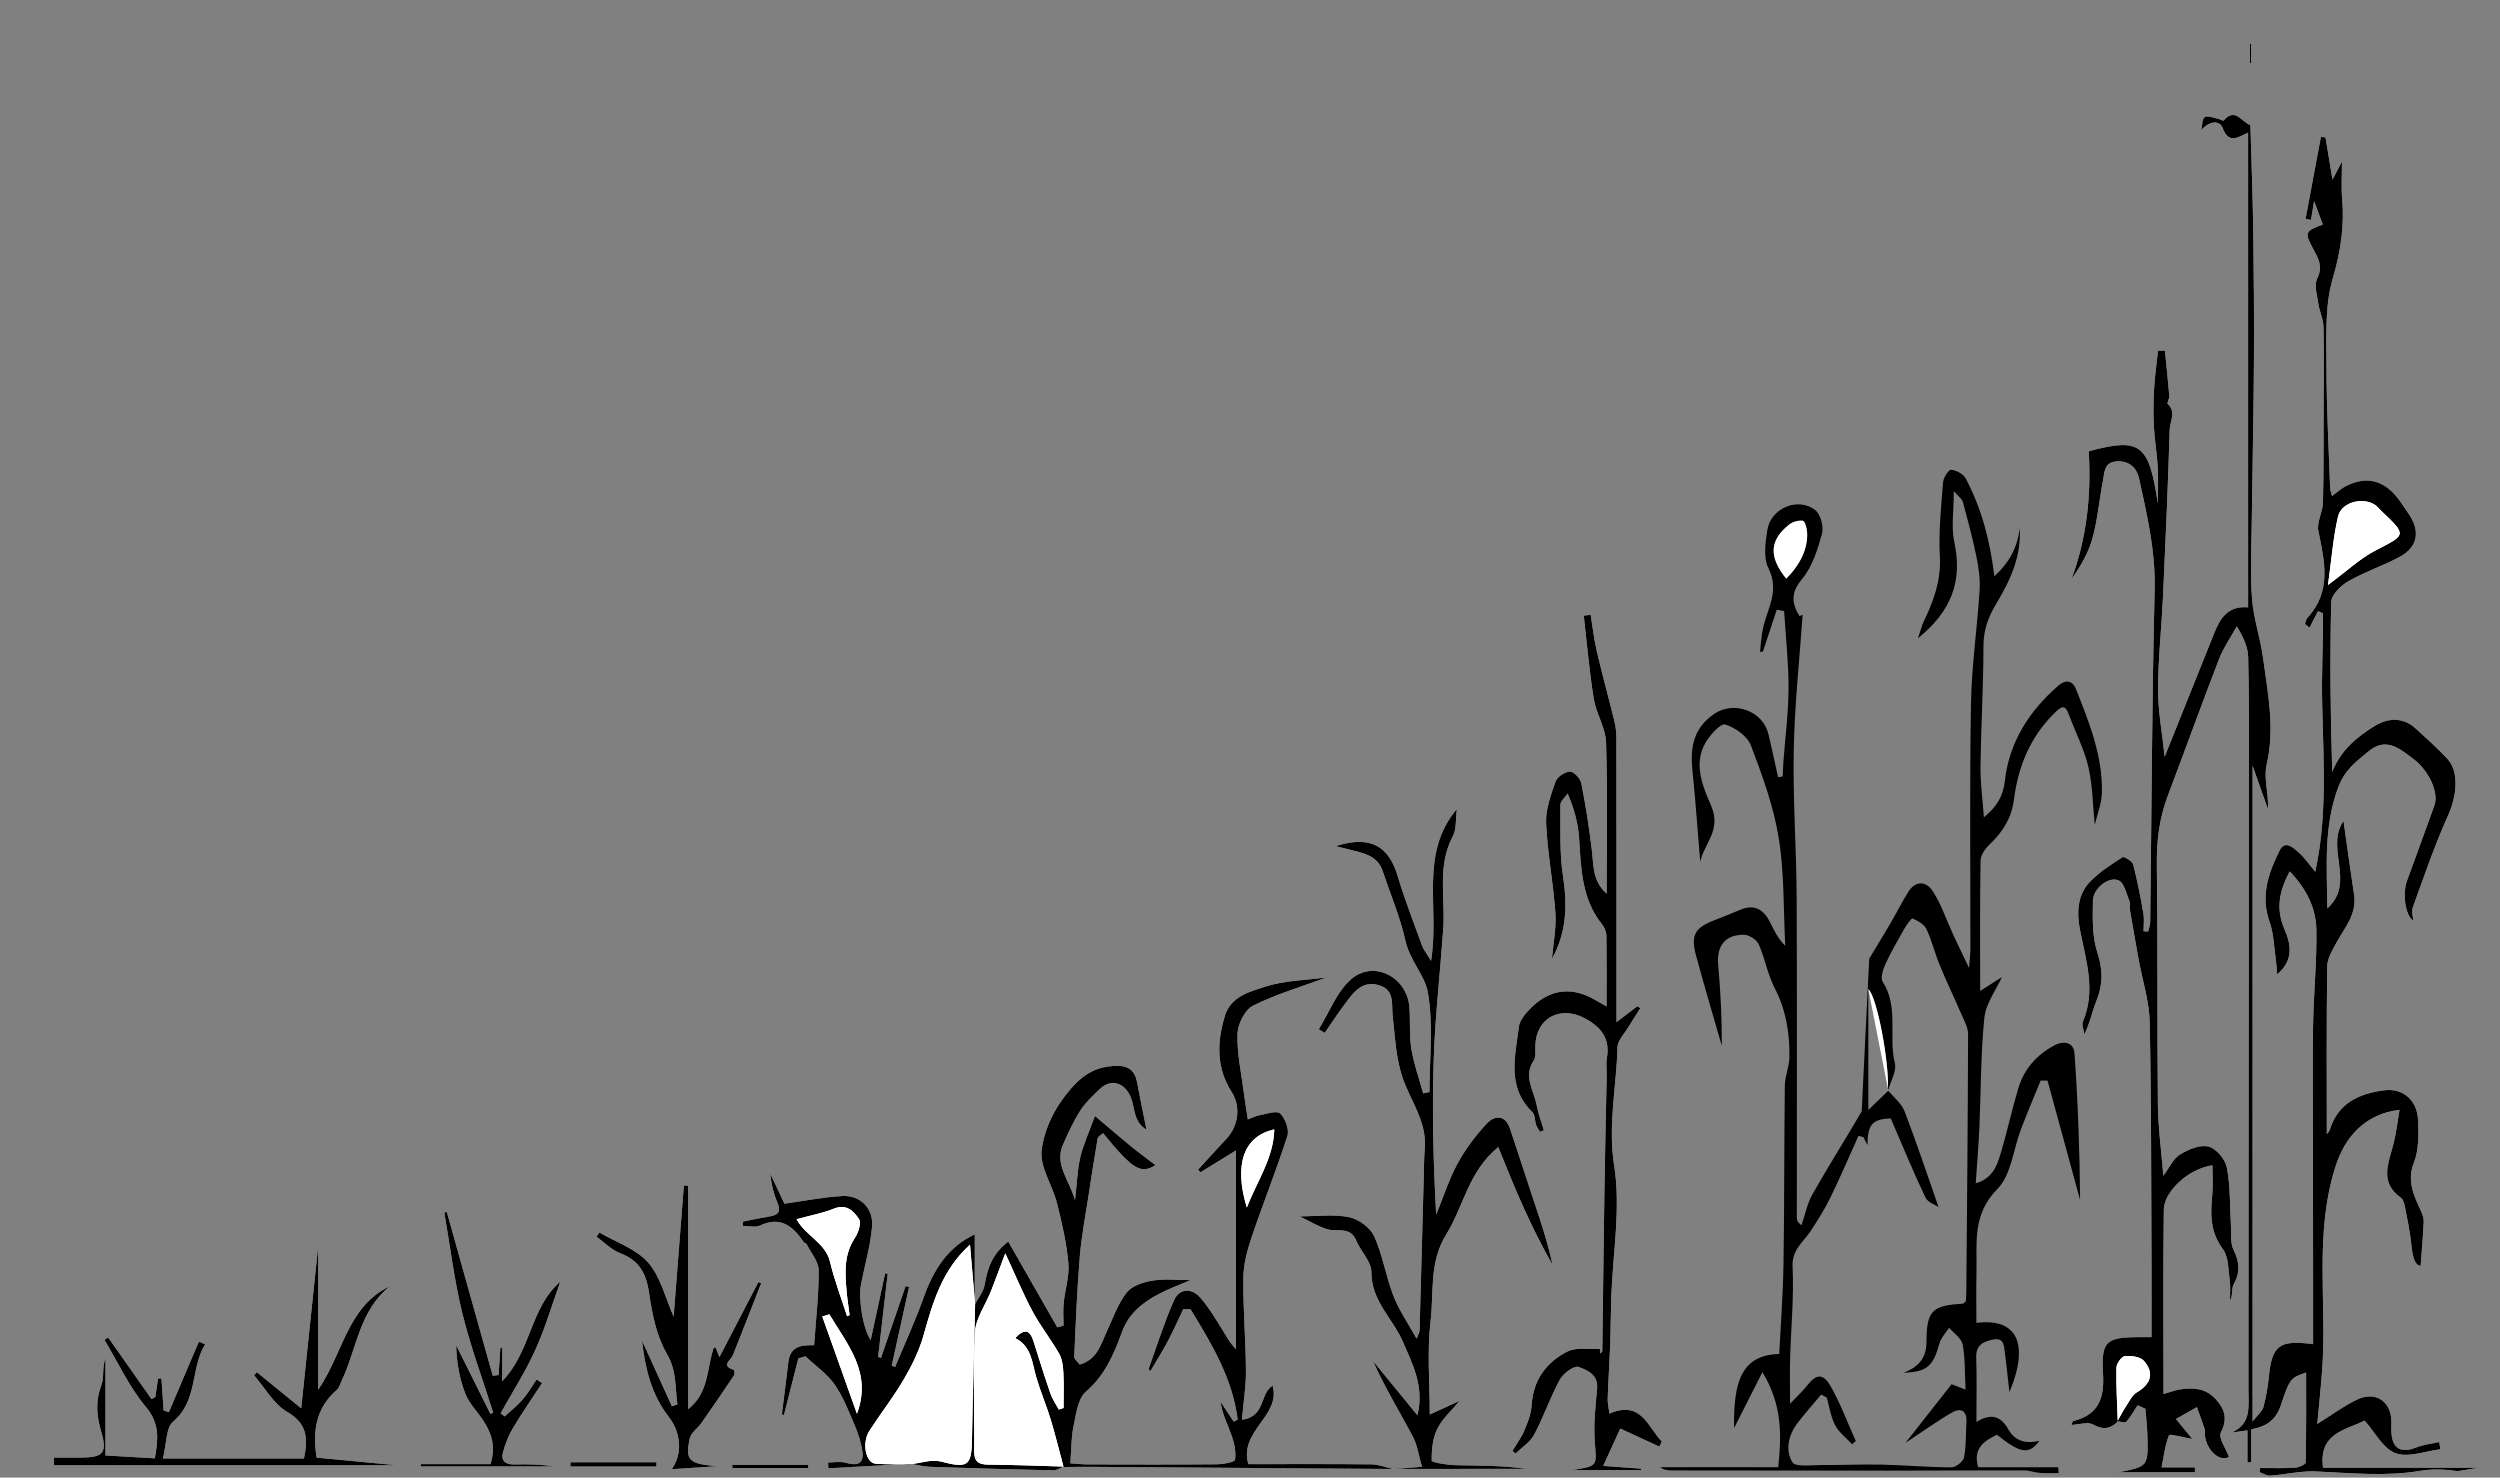 <?xml version="1.0" encoding="utf-8"?>
<!-- Generator: Adobe Illustrator 17.1.0, SVG Export Plug-In . SVG Version: 6.00 Build 0)  -->
<!DOCTYPE svg PUBLIC "-//W3C//DTD SVG 1.1//EN" "http://www.w3.org/Graphics/SVG/1.1/DTD/svg11.dtd">
<svg version="1.1" id="Layer_1" xmlns="http://www.w3.org/2000/svg" xmlns:xlink="http://www.w3.org/1999/xlink" x="0px" y="0px"
	 viewBox="0 0 736 435" enable-background="new 0 0 736 435" xml:space="preserve">
<rect x="0" y="0" width="736" height="435" fill="#808080" stroke="none"/>
<path fill="#FFFFFF" d="M286.97,384.109c0-6.879,0-13.759,0-20.694
	c-7.978,3.695-12.2,10.542-15.108,18.722
	c-2.448,6.886-5.537,13.545-8.342,20.305c-0.329-0.135-0.657-0.269-0.986-0.404
	c1.697-7.703,3.393-15.405,5.09-23.108c-0.339-0.1-0.678-0.201-1.017-0.301
	c-2.417,7.055-4.834,14.11-7.251,21.165c-0.28-0.112-0.561-0.225-0.841-0.337
	c0.944-8.166,1.888-16.333,2.832-24.499c-0.257-0.016-0.513-0.032-0.77-0.048
	c-1.407,6.502-2.813,13.004-4.25,19.644c-2.277-3.467-3.71-12.058-2.815-16.596
	c1.108-5.617,2.752-11.185,3.228-16.853c0.449-5.348-3.489-9.265-8.676-8.99
	c-5.503,0.292-10.962,1.407-17.132,2.257c-1.208-2.566-2.683-5.701-4.158-8.835
	c0.276,2.969,0.947,5.807,2.074,8.45c1.105,2.591,0.382,3.701-2.237,4.128
	c-2.639,0.43-5.253,1.007-7.878,1.52c-0,0.422-0.001,0.844-0.001,1.266
	c1.681,0,3.62,0.551,4.999-0.095c6.14-2.874,9.746,0.243,12.902,4.891
	c0.171,0.252,0.681,0.298,0.808,0.552c1.285,2.557,3.557,5.129,3.577,7.712
	c0.056,7.295-0.818,14.597-1.338,22.06c-3.049,0.061-6.972-0.202-7.582,4.967
	c-0.606,5.142-1.276,10.277-1.918,15.416c0.205,0.07,0.41,0.139,0.615,0.209
	c1.412-5.562,2.823-11.124,4.235-16.687c0.691-0.208,1.382-0.415,2.073-0.623
	c2.91,2.73,6.334,5.096,8.594,8.287c2.525,3.564,4.13,7.818,5.871,11.884
	c1.055,2.462,1.931,5.092,2.314,7.73c0.581,3.998-1.684,4.329-4.951,3.432
	c-1.603-0.44-3.427-0.076-5.151-0.076c0.032,0.566,0.065,1.131,0.097,1.697
	c8.046-0.438,16.093-0.876,24.139-1.315c1.946,0.31,3.884,0.827,5.838,0.895
	c12.064,0.42,24.132,0.77,36.2,1.036c1.062,0.023,2.141-0.725,3.211-1.115
	l-0.142,0.127c2.663-0.019,5.325-0.069,7.988-0.051
	c29.711,0.205,59.422,0.421,89.197,0.605c13.046,0,26.091,0,39.137,0
	c-7.027-1.031-14.072-0.917-21.11-1.094c-2.4-0.06-6.83-0.815-6.839-1.316
	c-0.057-3.142,0.265-6.603,1.639-9.375c1.512-3.049,4.292-5.469,6.576-8.23
	c-2.688,1.223-5.633,2.562-8.787,3.997c0-9.269-0.838-18.506,0.243-27.513
	c1.02-8.495-0.518-17.273,4.632-25.542c5.064-8.13,6.459-18.456,15.289-25.666
	c4.762,11.963,9.689,23.69,16,34.714c-1.534-7.088-3.839-13.795-6.083-20.522
	c-2.176-6.524-4.237-13.086-6.452-19.597c-1.431-4.205-4.548-3.983-6.897-1.46
	c-3.284,3.528-6.275,7.504-8.565,11.735c-2.575,4.757-4.231,10.011-6.286,15.049
	c-0.84-15.362-1.218-30.511-0.724-45.632c0.42-12.85,1.898-25.663,2.806-38.499
	c0.645-9.125-1.863-18.515,2.831-27.317c1.111-2.083,0.778-4.937,1.183-7.988
	c-11.177,13.275-5,28.992-7.607,44.704c-1.403-2.342-2.218-3.321-2.626-4.448
	c-2.462-6.786-5.107-13.524-7.163-20.436c-2.695-9.062-8.155-12.129-18.297-8.9
	c1.77,0.437,2.79,0.664,3.797,0.941c4.009,1.105,8.431,1.546,10.055,6.423
	c2.275,6.835,5.171,13.53,6.705,20.526c1.249,5.694,5.698,10.196,6.567,15.041
	c1.712,9.544,0.504,19.612,0.504,29.464c-0.617,0.132-1.233,0.264-1.85,0.396
	c-1.197-4.358-2.761-8.655-3.482-13.09c-0.659-4.052-0.253-8.264-0.585-12.384
	c-0.708-8.777-10.457-13.874-17.105-8.167c-4.27,3.665-6.452,9.762-9.57,14.769
	c0.58,0.357,1.16,0.713,1.74,1.07c2.018-2.902,3.958-5.861,6.074-8.69
	c2.479-3.313,5.037-6.877,10.005-5.32c4.646,1.455,3.546,5.547,3.949,9.085
	c0.708,6.206,0.967,12.675,3.027,18.46c2.4,6.738,7.023,12.678,6.419,20.398
	c-0.257,3.278-0.252,6.577-0.341,9.866c-0.395,14.619-0.774,29.238-1.195,43.856
	c-0.016,0.556-0.395,1.101-0.881,2.375c-2.555-4.644-5.203-8.46-6.836-12.671
	c-2.212-5.704-3.131-11.944-5.645-17.481c-1.152-2.538-4.557-5.053-7.341-5.624
	c-4.522-0.928-9.374-0.25-14.616-0.25c2.902,1.391,5.41,2.984,8.15,3.8
	c2.95,0.879,6.748-0.97,8.526,3.34c1.311,3.178,4.468,6.158,4.451,9.212
	c-0.049,8.623,6.407,13.791,9.352,20.72c2.712,6.38,6.305,12.922,4.213,21.499
	c-4.738-5.791-8.911-10.892-13.084-15.993c3.388,7.648,7.722,14.756,11.646,22.083
	c1.396,2.606,1.798,5.745,2.782,9.072c-3.834,0.303-6.148,0.485-8.461,0.667
	c-2.136-0.485-4.267-1.366-6.408-1.39c-12.052-0.136-24.106-0.066-36.259-0.066
	c-2.861-9.779,9.697-14.236,7.134-23.092c-3.781,2.182-1.981,9.104-9.03,10.025
	c0.445-5.085,1.22-9.771,1.188-14.452c-0.062-9.121-0.872-18.243-0.767-27.357
	c0.047-4.045,1.181-8.202,2.49-12.083c3.357-9.947,7.297-19.7,10.484-29.697
	c0.597-1.872-0.631-5.117-2.134-6.583c-0.958-0.935-3.993,0.133-6.06,0.508
	c-1.214,0.22-2.356,0.843-3.465,1.26c-0.416-2.77-0.826-5.201-1.139-7.645
	c-0.747-5.837-2.062-11.696-1.907-17.513c0.077-2.904,2.174-7.124,4.575-8.335
	c6.714-3.387,14.062-5.515,21.653-8.323c-6.313,0.858-12.439,0.887-17.985,2.696
	c-4.554,1.485-10.164,2.812-11.937,8.605c-2.366,7.728-2.565,15.296,2,22.442
	c2.736,4.284,2.01,9.979-1.601,13.814c-2.805,2.979-5.54,6.023-8.306,9.039
	c0.24,0.252,0.481,0.505,0.721,0.757c3.332-2.05,6.664-4.099,10.445-6.425
	c0,20.079,0,39.284,0,58.488c-1.986-1.957-3.079-4.253-4.432-6.384
	c-1.919-3.024-3.759-6.169-6.132-8.815c-2.626-2.93-6.154-2.643-7.721,0.913
	c-2.875,6.527-5.013,13.379-7.43,20.106c-0.039,0.108,0.278,0.344,0.538,0.65
	c1.77-3.027,3.585-5.905,5.172-8.905c1.608-3.04,2.991-6.199,4.472-9.306
	c0.718,0.007,1.436,0.015,2.154,0.022c6.206,10.137,12.348,20.302,13.886,32.479
	c-0.393,0.196-0.785,0.392-1.177,0.588c-1.289-1.943-2.577-3.887-3.866-5.83
	c0.462,3.616,2.13,6.723,3.286,10.011c0.785,2.233,1.308,4.786,0.97,7.05
	c-0.106,0.709-3.392,1.318-5.229,1.334c-12.768,0.109-25.537,0.062-38.306,0.032
	c-1.599-0.004-3.198-0.2-4.944-0.316c0.307-4.002,0.222-7.532,0.932-10.894
	c0.752-3.558,1.247-8.139,3.64-10.189c5.656-4.847,8.254-11.11,10.639-17.598
	c2.091-5.689,6.382-8.894,11.394-11.45c2.79-1.423,5.753-2.509,8.783-3.809
	c-3.903,0-7.588-0.436-11.107,0.141c-2.721,0.446-6.074,1.489-7.648,3.462
	c-2.57,3.221-3.981,7.387-5.766,11.208c-1.84,3.939-2.836,8.5-8.097,10.059
	c-0.556-0.751-1.652-1.546-1.62-2.293c0.431-9.878,0.832-19.765,1.64-29.617
	c0.489-5.955,1.653-11.856,2.55-17.776c0.855-5.641,1.717-11.281,2.699-16.9
	c0.102-0.582,1.041-1.018,1.607-1.536c8.785,10.833,11.181,12.098,15.403,9.399
	c-2.256-1.728-4.855-3.626-7.349-5.653c-3.08-2.503-6.072-5.114-10.458-8.825
	c-1.824,5.021-3.449,8.479-4.299,12.118c-0.873,3.737-0.987,7.651-1.572,12.671
	c-1.751-6.109-6.095-10.462-3.539-16.31c1.5-3.432,3.081-6.877,5.081-10.027
	c1.478-2.328,3.601-4.28,5.598-6.236c3.381-3.311,7.438-2.136,9.277,2.309
	c1.277,3.088,0.737,7.25,4.618,9.534c-1.008-5.075-1.93-9.478-2.747-13.9
	c-0.649-3.508-2.55-5.01-6.216-4.896c-5.642,0.175-9.461,2.282-13.389,6.837
	c-4.677,5.424-7.662,11.606-8.499,17.879c-0.66,4.952,3.171,10.4,4.522,15.75
	c1.463,5.796,2.818,11.693,3.344,17.624c0.34,3.829-0.996,7.788-1.385,11.708
	c-0.218,2.198-0.039,4.435-0.039,6.655c-0.612,0.181-1.223,0.363-1.835,0.544
	c-4.754-8.312-9.508-16.625-14.459-25.282c-4.862,3.791-6.116,8.05-6.927,12.735
	C289.531,380.301,287.979,382.158,286.97,384.109z"/>
<path fill="#FFFFFF" d="M729.436,432.157c-15.431,0-30.623,0-45.534,0
	c-1.415-10.502,7.085-11.155,12.232-13.932c3.074,3.45,5.447,8.27,9.1,9.615
	c3.756,1.383,8.761-0.625,13.219-1.15c-0.115-0.71-0.23-1.421-0.345-2.131
	c-2.259,0.507-4.637,0.721-6.753,1.581c-4.489,1.825-7.083,0.376-7.323-4.457
	c-0.05-0.997,0.019-1.999,0.011-2.998c-0.045-6.178-4.717-9.303-10.333-6.537
	c-3.873,1.908-7.401,4.516-11.509,7.077c0.485-5.264,1.031-10.388,1.417-15.524
	c1.519-20.198-2.474-40.663,4.097-60.686c2.68-8.166,8.524-15.083,18.708-16.257
	c-0.617,3.553-0.973,6.929-1.82,10.177c-1.456,5.582-4.13,11.176,2.186,15.689
	c0.697,0.498,1.039,1.719,1.222,2.667c0.713,3.675,1.493,7.355,1.875,11.072
	c0.47,4.58,1.237,6.095,2.745,6.349c0.314-4.25,0.704-8.588,0.906-12.935
	c0.05-1.072-0.357-2.243-0.816-3.248c-2.086-4.562-4.217-8.777-2.044-14.297
	c1.456-3.698,1.348-8.185,1.212-12.295c-0.199-6.011-4.441-9.69-10.126-8.922
	c-7.234,0.977-13.414,3.723-15.834,11.517c-0.225,0.726-0.896,1.313-0.92,1.346
	c0-16.215-0.11-32.798,0.125-49.377c0.033-2.348,1.531-4.79,2.728-6.983
	c2.431-4.451,6.052-8.382,5.182-14.074c-1.064-6.96-2.006-13.939-3.119-21.741
	c-5.502,8.202,3.725,18.056-4.757,25.758c-0.139-12.6-1.095-24.156,3.206-35.666
	c1.91-5.112,5.32-7.611,8.938-10.592c5.155-4.247,9.019-0.859,13.003,2.103
	c4.713,3.504,7.757,9.961,6.358,13.872c-2.64,7.38-5.353,14.734-8.044,22.096
	c-1.42,3.885-0.497,10.282,1.811,11.769c-0.062-1.347-0.523-2.771-0.118-3.879
	c3.304-9.031,6.364-18.187,10.327-26.93c2.71-5.979,3.384-13.108-0.229-16.919
	c-2.942-3.103-6.119-5.991-9.29-8.866c-3.477-3.151-7.809-3.25-11.838-0.812
	c-5.484,3.319-10.198,7.28-12.684,13.634
	c-0.528-16.854-0.712-33.456-0.299-50.043c0.052-2.111,2.831-4.818,5.02-6.076
	c4.802-2.759,10.161-4.531,15.059-7.144c5.443-2.903,6.257-7.68,2.658-12.813
	c-0.753-1.074-1.468-2.174-2.209-3.255c-4.417-6.438-9.755-8.065-16.218-4.816
	c-1.346,0.677-2.484,1.768-4.076,2.931c-0.28-1.166-0.533-1.765-0.554-2.373
	c-0.407-11.961-1.081-23.923-1.075-35.885c0.005-8.635-0.535-17.698,1.845-25.782
	c2.346-7.968,3.48-15.53,2.763-23.634c-0.296-3.352-0.049-6.752-0.049-10.782
	c-0.963,1.832-1.637,3.115-2.785,5.3c-0.806-4.86-1.434-8.651-2.063-12.442
	c-0.451-0.049-0.901-0.098-1.352-0.146c-1.503,8.049-3.007,16.099-4.51,24.148
	c0.532,0.097,1.064,0.194,1.596,0.291c0.272-1.644,0.544-3.287,0.915-5.534
	c1.002,2.709,1.778,4.805,2.552,6.897c-5.257,1.965-5.455,2.347-2.775,7.259
	c1.517,2.781,2.85,5.135,1.136,8.655c-0.974,1.999,0.003,5.041,0.372,7.574
	c0.325,2.234,1.437,4.405,1.484,6.619c0.172,8.16,0.056,16.325,0.029,24.489
	c-0.03,9.107,0.038,18.217-0.193,27.318c-0.071,2.783-1.891,5.731-1.359,8.28
	c1.876,8.994,3.968,17.786-3.204,25.583c-0.42,0.457-0.5,1.226-0.739,1.85
	c0.454,0.357,0.908,0.714,1.363,1.07c0.828-1.633,1.657-3.265,2.485-4.898
	c0.484,0.229,0.969,0.458,1.454,0.687c0,2.065,0.029,4.13-0.006,6.194
	c-0.077,4.622-0.249,9.244-0.27,13.866c-0.082,18.327,2.174,36.733-1.977,55.976
	c-1.913-2.266-3.177-4.153-4.824-5.604c-1.625-1.432-4.065-3.859-5.679-0.619
	c-3.253,6.533-5.682,13.287-2.979,20.931c1.283,3.628,1.338,7.694,1.909,11.568
	c0.171,1.16,0.203,2.341,0.333,3.938c5.086-4.187,3.967-9.105,2.181-13.237
	c-2.554-5.909-1.679-11.019,1.515-17.062c4.882,5.093,7.761,10.752,7.867,17.175
	c0.154,9.293-0.811,18.598-0.973,27.903c-0.194,11.158-0.051,22.322-0.043,33.484
	c0.01,14.595,0.031,29.19,0.044,43.786c0.005,5.578,0.001,11.155,0.001,16.833
	c-10.092-1.314-12.097,0.378-13.039,9.731c-0.298,2.962-0.81,5.934-1.592,8.802
	c-0.336,1.233-1.61,2.211-3.186,4.244c0-65.506,0-129.532,0-193.051
	c1.436,4.049,2.983,8.408,4.529,12.767c0.25-4.577-1.32-9.118-0.395-13.077
	c2.507-10.725,0.341-21.078-1.065-31.515c-0.785-5.825-2.792-11.518-3.235-17.347
	c-0.566-7.447-0.171-14.972-0.081-22.462c0.187-15.632,0.545-31.262,0.642-46.894
	c0.081-13.069-0.023-26.141-0.209-39.21c-0.147-10.301-0.545-20.598-0.834-30.931
	c0-8.043,0-16.086,0.005-24.132c0,8.061,0,16.122,0,24.183
	c-2.55-0.826-4.486-5.373-7.901-1.307c-0.129,0.154-1.042-0.442-1.615-0.552
	c-1.34-0.258-3.098-1.031-3.931-0.472c-0.82,0.55-0.708,2.488-1.005,3.816
	c2.161-2.569,5.326-3.175,6.29-0.603c1.794,4.786,4.522,2.699,7.487,1.336
	c0,46.834,0,93.191,0,139.759c-6.043-0.52-8.244,3.298-9.982,7.613
	c-4.822,11.97-9.609,23.954-14.587,36.373c-0.729-6.966-1.948-13.376-1.938-19.784
	c0.015-9.102,1.029-18.198,1.449-27.304c0.756-16.391,1.483-32.785,1.969-49.186
	c0.073-2.45,1.994-5.211-0.571-7.606c-0.293-0.274,0.529-1.527,0.465-2.296
	c-0.371-4.474-0.853-8.939-1.297-13.407c-0.676,0.041-1.351,0.083-2.027,0.124
	c-0.399,3.678-0.948,7.348-1.155,11.037c-0.211,3.748-0.251,7.524-0.06,11.272
	c0.201,3.941,0.91,7.855,1.128,11.796c0.2,3.608,0.042,7.236,0.042,10.856
	c-2.624-17.574-5.068-19.571-20.353-15.44c0.749,12.698-0.496,25.323-5.064,37.597
	c2.742-3.85,5.047-7.839,6.209-12.138c1.485-5.494,1.963-11.253,3.045-16.865
	c0.474-2.454,0.317-5.475,4.232-5.63c3.727-0.147,5.764,2.15,6.4,5.047
	c2.364,10.765,4.858,21.427,4.583,32.71c-0.797,32.604-0.898,65.225-1.307,97.839
	c-0.012,0.947-0.404,1.889-0.619,2.833c-0.448-0.033-0.895-0.065-1.343-0.098
	c0-1.732,0.247-3.506-0.047-5.187c-0.846-4.852-1.76-9.705-3.013-14.461
	c-0.257-0.977-2.683-2.43-3.126-2.144c-3.376,2.183-6.877,4.391-9.625,7.272
	c-3.718,3.897-3.876,9.166-2.909,14.094c1.768,9.01,4.752,17.866,0.861,27.069
	c-0.419,0.991,0.272,2.452,0.448,3.695c1.674-3.366,2.248-6.67,3.489-9.701
	c1.971-4.816,2.029-9.186,0.334-14.314c-1.566-4.736-1.408-10.169-1.319-15.283
	c0.063-3.597,4.582-7.252,7.562-6.001c1.677,0.704,2.311,4.044,3.25,6.266
	c0.3,0.711-0.038,1.665,0.099,2.477c0.818,4.851,1.669,9.698,2.549,14.538
	c1.118,6.152,3.131,12.279,3.26,18.448c0.501,23.769,0.413,47.551,0.525,71.328
	c0.034,7.081,0.005,14.163,0.005,21.396c-2.029,0-2.838-0.006-3.647,0.001
	c-9.768,0.085-11.196,1.123-10.619,10.943c0.42,7.154-1.418,11.961-8.761,13.764
	c-0.241,0.059-0.344,0.683-0.562,1.153c2.311-0.111,4.799-0.991,6.33-0.143
	c2.948,1.632,5.097,1.393,7.328-0.821l-0.094-0.11
	c0.883,0.088,2.226,0.58,2.567,0.192c1.3-1.481,2.277-3.246,3.375-4.905
	c0.764,0.348,1.527,0.696,2.291,1.044c0.199,2.599,0.505,5.195,0.578,7.797
	c0.258,9.14,0.228,9.141-8.359,10.869c7.449,0,14.898,0,22.347,0
	c-0-0.477-0.001-0.954-0.001-1.43c-2.908,0-5.816,0-9.808,0
	c0.735-3.642,1.057-6.734,2.211-9.476c0.191-0.454,4.018,0.623,6.836,1.107
	c-1.595-1.946-2.954-3.604-4.811-5.87c2.118-1.204,4.134-2.351,6.15-3.497
	c0.787,2.184,1.619,4.353,2.333,6.561c0.195,0.604-0.054,1.339,0.054,1.988
	c0.822,4.943,4.768,7.567,7.067,6.11c-0.944-2.577-3.173-5.62-2.402-7.152
	c2.013-3.999,1.283-6.756-1.426-9.78c-2.929-3.27-6.581-3.553-10.489-2.956
	c-1.541,0.235-3.029,0.821-4.953,1.364c0-18.453-0.151-36.36,0.091-54.262
	c0.074-5.44,7.376-12.101,14.309-13.076c0,2.965,0.225,5.819-0.047,8.625
	c-0.552,5.692-0.671,10.984,3.129,16.065c1.739,2.324,1.573,6.151,2.022,9.331
	c0.267,1.888,0.049,3.845,0.049,5.771c0.977-1.618,0.419-3.487,1.081-4.674
	c1.982-3.552,1.74-6.665-0.03-10.253c-0.943-1.911-0.604-4.479-0.742-6.757
	c-0.349-5.793-0.142-11.682-1.189-17.342c-0.452-2.444-3.122-5.677-5.381-6.266
	c-2.487-0.648-5.973,0.818-8.434,2.326c-1.995,1.223-3.117,3.872-4.909,6.268
	c-0.58-7.236-1.536-14.085-1.605-20.942c-0.239-23.486-0.004-46.977-0.311-70.461
	c-0.092-7.07,0.705-13.79,3.195-20.383c5.082-13.458,9.966-26.991,15.153-40.407
	c1.296-3.353,3.435-6.38,5.186-9.557c2.023,3.248,3.289,6.157,3.358,9.095
	c0.281,11.986,0.248,23.98,0.237,35.971c-0.053,59.966-0.158,119.931-0.166,179.897
	c-0.001,4.823,0.912,9.776-4.957,12.394c1.371-0.193,2.741-0.387,4.668-0.659
	c0,3.342,0,6.397,0,9.453c0.371-0.018,0.742-0.036,1.113-0.054
	c0-3.238,0-6.475,0-9.696c4.622-0.878,7.304-2.772,8.777-7.257
	c2.641-8.044,3.043-7.913,7.389-9.503c0,9.057,0.06,17.799-0.14,26.536
	c-0.013,0.554-2.017,1.453-3.134,1.519c-3.4,0.201-6.819,0.073-10.231,0.073
	c-0.079,0.407-0.158,0.813-0.238,1.22c1.054,0.367,2.135,1.111,3.156,1.037
	c4.446-0.321,8.899-1.431,13.306-1.243c10.306,0.438,20.557,1.56,30.881-0.177
	c3.558-0.599,7.389-0.485,10.96,0.111"/>
<path fill="#FFFFFF" d="M472.973,296.3c-2.546-1.396-4.172-2.497-5.951-3.224
	c-6.216-2.54-11.679-0.951-16.267,3.616c-1.566,1.559-3.366,3.628-3.61,5.64
	c-1.05,8.654-3.641,17.684,3.99,25.072c0.812,0.787,0.664,2.518,1.095,3.765
	c0.251,0.727,0.768,1.363,1.165,2.039c0.375-0.151,0.749-0.303,1.124-0.454
	c-0.72-2.426-1.667-4.812-2.109-7.288c-0.774-4.341-4.056-8.491-0.9-13.228
	c0.729-1.094,0.469-2.908,0.503-4.394c0.188-8.09,7.247-11.876,14.409-8.119
	c5.018,2.632,7.634,6.008,6.644,11.823c-0.303,1.779-0.023,3.653-0.059,5.483
	c-0.216,10.96-0.494,21.918-0.66,32.879c-0.242,15.947-0.404,31.896-0.629,47.844
	c-0.003,0.239-0.389,0.473-0.597,0.71c-0.046-0.457-0.092-0.915-0.138-1.372
	c-3.214,0.207-6.906-0.529-9.548,0.809c-6.219,3.151-10.072,8.399-10.524,15.818
	c-0.154,2.519-1.151,5.063-2.149,7.433c-0.889,2.109-2.312,3.992-3.5,5.974
	c0.308,0.262,0.617,0.524,0.925,0.786c1.858-1.821,4.296-3.333,5.458-5.523
	c2.805-5.287,4.746-11.037,7.61-16.287c0.984-1.804,4.214-4.137,5.466-3.671
	c2.503,0.931,5.862,2.233,5.467,6.435c-0.495,5.272-1.088,10.628-0.671,15.871
	c0.551,6.925,0.955,6.893-6.91,8.075c7.702,0,14.102,0,20.503,0
	c0.012-0.145,0.025-0.29,0.037-0.435c-3.205-0.236-6.41-0.472-11.166-0.822
	c2.014-4.399,3.668-8.01,5.029-10.982c4.519,2.088,8.008,3.701,11.497,5.314
	c0.241-0.501,0.483-1.002,0.724-1.503c-4.13-4.278-6.053-12.283-15.425-8.21
	c-0.196-1.63-0.55-3.051-0.503-4.458c0.171-5.139,0.529-10.272,0.716-15.411
	c0.176-4.82,0.177-9.646,0.342-14.466c0.444-12.897,2.845-26.097,0.859-38.603
	c-1.913-12.051,0.691-23.318,0.964-34.926c0.047-1.984,2.016-3.945,3.17-5.873
	c1.14-1.903,2.373-3.749,3.565-5.62c-0.288-0.198-0.576-0.397-0.864-0.595
	c-1.704,1.298-3.408,2.595-6.164,4.694c0-7.719,0-14.07,0-20.421
	c-0-21.142,0.013-42.284-0.028-63.426c-0.003-1.626-0.229-3.289-0.617-4.87
	c-1.679-6.845-3.555-13.642-5.158-20.504c-0.82-3.511-1.218-7.121-1.806-10.686
	c-0.674,0.081-1.349,0.162-2.023,0.243c0.951,8.189,1.642,16.42,2.959,24.55
	c0.702,4.331,3.469,8.455,3.605,12.727c0.465,14.616,0.178,29.256,0.178,44.584
	c-4.188-3.766-3.82-8.225-4.328-12.52c-0.793-6.712-1.836-13.406-3.149-20.034
	c-0.273-1.38-2.217-3.436-3.329-3.397c-1.497,0.052-3.757,1.547-4.239,2.928
	c-1.382,3.963-2.963,8.222-2.781,12.289c0.395,8.82,2.127,17.573,2.733,26.394
	c0.307,4.474-0.643,9.035-1.025,13.556c4.229-7.641,4.606-15.587,3.297-24.086
	c-1.074-6.975-0.766-14.178-0.806-21.282c-0.006-1.11,1.393-2.228,2.143-3.342
	c1.941,4.562,3.095,8.827,3.37,13.149c0.571,8.958,0.748,17.912,6.778,25.402
	c0.694,0.862,1.23,2.125,1.248,3.212
	C473.029,282.17,472.973,288.963,472.973,296.3z"/>
<path fill="#FFFFFF" d="M114.824,378.648c-12.509,5.854-13.765,19.683-21.152,30.503
	c0-14.586,0-27.67,0-42.217c-1.73,16.497-3.31,31.564-5,47.681
	c-4.968-4.049-9.006-7.341-13.045-10.633c-0.277,0.304-0.553,0.609-0.83,0.913
	c3.198,3.676,5.759,8.446,9.746,10.769c5.742,3.345,6.223,7.433,4.951,13.717
	c-13.432,0-26.796,0-41.538,0c1.153-4.584,0.902-9.064,2.964-10.802
	c7.443-6.279,5.107-15.727,9.461-22.816c-0.61-0.263-1.221-0.527-1.831-0.79
	c-2.948,6.927-5.896,13.854-8.844,20.781c-0.513-0.172-1.027-0.345-1.54-0.517
	c-0.213-3.138-0.425-6.277-0.638-9.415c-0.328,0.006-0.656,0.012-0.984,0.018
	c-0.272,1.815-0.545,3.63-0.817,5.445c-0.373,0.204-0.746,0.408-1.118,0.612
	c-4.249-6.039-8.498-12.078-12.747-18.118c-0.368,0.23-0.736,0.46-1.105,0.69
	c3.991,6.639,7.276,13.869,12.191,19.734c4.085,4.875,3.657,9.335,2.637,15.133
	c-4.942-0.288-9.645-0.563-14.538-0.849c0-9.83,0-19.225,0-28.62
	c-1.042,2.644-0.32,5.566-1.193,7.89c-1.786,4.757-1.466,8.934-0.034,13.808
	c1.874,6.377,0.428,7.516-6.176,7.555c-2.6,0.015-5.201,0.003-7.801,0.003
	c0.028,0.748,0.055,1.497,0.083,2.245c34.419,0,68.838,0,100.756,0
	c-6.167-0.587-14.902-1.418-23.455-2.232c-1.21-7.353-0.426-14.503,5.968-20.006
	c0.697-0.6,0.95-1.729,1.379-2.627
	C105.057,397.112,105.751,385.801,114.824,378.648z"/>
<path fill="#FFFFFF" d="M198.319,387.616c-2.423-5.436-3.802-11.681-7.494-15.904
	c-3.536-4.044-9.474-5.987-14.357-8.853c-0.282,0.415-0.563,0.829-0.845,1.244
	c2.307,1.654,4.4,3.877,6.966,4.845c5.711,2.155,7.711,6.099,8.543,11.933
	c0.868,6.082,2.201,12.548,5.225,17.744c2.947,5.064,2.359,9.86,3.069,14.821
	c-0.537,0.192-1.073,0.383-1.61,0.575c-2.931-6.449-5.862-12.899-8.794-19.348
	c0.884,8.108,2.73,15.851,7.855,22.443c3.51,4.514,4.222,10.697,0.902,15.402
	c4.983-0.319,9.209-0.59,13.436-0.861c-8.444-0.71-9.537-1.622-8.144-8.214
	c0.348-1.647,2.313-2.912,3.392-4.453c3.244-4.631,6.439-9.297,9.582-13.997
	c0.275-0.412,0.178-1.647,0.002-1.703c-3.96-1.257-0.899-2.778-0.277-4.326
	c2.832-7.048,5.566-14.136,8.336-21.21c-0.276-0.104-0.552-0.209-0.827-0.313
	c-3.688,7.096-7.376,14.192-11.482,22.093c-0.612-1.564-0.821-2.141-1.073-2.698
	c-0.037-0.081-0.279-0.069-0.575-0.131c-2.095,5.971-1.328,13.247-7.553,18.183
	c0-22.438,0-44.113,0-65.788c-0.421-0.028-0.842-0.055-1.263-0.083
	C200.334,361.803,199.336,374.589,198.319,387.616z"/>
<path fill="#FFFFFF" d="M131.545,356.811c-0.246,0.057-0.492,0.114-0.738,0.171
	c1.714,9.868,2.908,19.864,5.285,29.569c2.434,9.935,6.027,19.587,9.113,29.362
	c-0.277,0.112-0.554,0.225-0.831,0.337c-3.358-6.731-6.715-13.463-10.073-20.194
	c0.11,4.874,0.934,9.688,2.657,14.155c1.147,2.974,3.628,5.419,5.42,8.162
	c2.443,3.739,3.613,7.72,2.008,12.668c-6.88,0-13.676,0-20.472,0
	c0.004,0.228,0.009,0.455,0.013,0.683c13.061,0,26.122,0,39.183,0
	c-3.853-0.612-7.709-0.691-11.56-0.583c-2.478,0.069-4.138-0.824-3.503-3.401
	c0.628-2.547,1.655-5.091,2.993-7.347c2.675-4.509,5.682-8.821,8.552-13.215
	c-0.545-0.349-1.09-0.699-1.634-1.048c-1.331,1.953-2.5,4.047-4.037,5.821
	c-1.596,1.842-3.549,3.375-5.345,5.043c-0.399-0.306-0.798-0.612-1.197-0.918
	c3.44-6.188,7.283-12.192,10.204-18.616c2.899-6.375,4.868-13.172,7.367-20.122
	c-8.819,7.525-8.587,20.504-17.096,29.29c0-3.958,0-6.892,0-9.826
	c-0.18-0.003-0.361-0.007-0.542-0.01c-0.176,2.672-0.352,5.344-0.528,8.015
	c-0.575,0.069-1.149,0.138-1.724,0.207
	C140.555,388.947,136.05,372.879,131.545,356.811z"/>
<path fill="#FFFFFF" d="M646.391,39.97"/>
<path fill="#FFFFFF" d="M193.266,431.738c0-0.413,0-0.825,0-1.238
	c-8.446,0-16.893,0-25.339,0c-0.001,0.413-0.001,0.825-0.002,1.238
	C176.372,431.738,184.819,431.738,193.266,431.738z"/>
<path fill="#FFFFFF" d="M237.98,432.211c-0.017-0.322-0.033-0.644-0.049-0.965
	c-7.445,0-14.89,0-22.336,0c0.001,0.322,0.001,0.644,0.002,0.965
	C223.058,432.211,230.519,432.211,237.98,432.211z"/>
<path d="M723.484,433.127c-3.571-0.597-7.403-0.71-10.96-0.111
	c-10.324,1.737-20.575,0.615-30.881,0.177c-4.407-0.187-8.86,0.922-13.306,1.243
	c-1.022,0.074-2.103-0.669-3.156-1.037c0.079-0.407,0.158-0.813,0.238-1.22
	c3.412,0,6.831,0.128,10.231-0.073c1.117-0.066,3.121-0.965,3.134-1.519
	c0.2-8.736,0.14-17.479,0.14-26.536c-4.346,1.591-4.748,1.459-7.389,9.503
	c-1.473,4.486-4.155,6.38-8.777,7.257c0,3.22,0,6.458,0,9.696
	c-0.371,0.018-0.742,0.036-1.113,0.054c0-3.055,0-6.111,0-9.453
	c-1.927,0.272-3.297,0.465-4.668,0.659c5.869-2.618,4.956-7.571,4.957-12.394
	c0.008-59.966,0.112-119.931,0.166-179.897c0.011-11.991,0.044-23.985-0.237-35.971
	c-0.069-2.937-1.336-5.846-3.358-9.095c-1.751,3.177-3.89,6.204-5.186,9.557
	c-5.187,13.416-10.071,26.95-15.153,40.407c-2.49,6.593-3.287,13.313-3.195,20.383
	c0.306,23.484,0.072,46.975,0.311,70.461c0.07,6.858,1.025,13.706,1.605,20.942
	c1.793-2.396,2.914-5.044,4.909-6.268c2.46-1.508,5.947-2.974,8.434-2.326
	c2.258,0.588,4.929,3.822,5.381,6.266c1.047,5.66,0.839,11.549,1.189,17.342
	c0.137,2.278-0.201,4.846,0.742,6.757c1.77,3.588,2.012,6.701,0.03,10.253
	c-0.663,1.188-0.105,3.056-1.081,4.674c0-1.926,0.218-3.883-0.049-5.771
	c-0.449-3.18-0.284-7.007-2.022-9.331c-3.8-5.081-3.681-10.373-3.129-16.065
	c0.272-2.806,0.047-5.659,0.047-8.625c-6.933,0.975-14.235,7.636-14.309,13.076
	c-0.242,17.902-0.091,35.809-0.091,54.262c1.924-0.543,3.412-1.129,4.953-1.364
	c3.908-0.597,7.56-0.314,10.489,2.956c2.709,3.024,3.439,5.78,1.426,9.78
	c-0.771,1.532,1.458,4.575,2.402,7.152c-2.3,1.457-6.245-1.167-7.067-6.11
	c-0.108-0.649,0.141-1.383-0.054-1.988c-0.714-2.208-1.545-4.377-2.333-6.561
	c-2.016,1.147-4.032,2.293-6.15,3.497c1.858,2.266,3.216,3.924,4.811,5.87
	c-2.817-0.485-6.645-1.561-6.836-1.107c-1.154,2.742-1.476,5.834-2.211,9.476
	c3.992,0,6.9,0,9.808,0c0,0.477,0.001,0.954,0.001,1.43
	c-7.449,0-14.898,0-22.347,0c8.586-1.728,8.617-1.729,8.359-10.869
	c-0.073-2.602-0.379-5.198-0.578-7.797c-0.764-0.348-1.527-0.696-2.291-1.044
	c-1.098,1.659-2.075,3.424-3.375,4.905c-0.341,0.388-1.684-0.104-2.585-0.214
	c0.915-1.634,1.782-3.29,2.802-4.844c0.853-1.3,1.638-2.905,2.886-3.64
	c4.166-2.452,5.264-5.68,2.133-9.28c-1.071-1.232-3.748-1.584-5.602-1.407
	c-0.974,0.093-2.475,2.18-2.502,3.394c-0.116,5.298,0.221,10.605,0.394,15.909
	c-2.232,2.214-4.381,2.454-7.328,0.821c-1.531-0.848-4.019,0.031-6.33,0.143
	c0.218-0.471,0.321-1.094,0.562-1.153c7.343-1.803,9.181-6.61,8.761-13.764
	c-0.577-9.821,0.851-10.858,10.619-10.943c0.809-0.007,1.618-0.001,3.647-0.001
	c0-7.234,0.028-14.315-0.005-21.396c-0.112-23.777-0.025-47.559-0.525-71.328
	c-0.13-6.169-2.143-12.296-3.26-18.448c-0.879-4.841-1.73-9.687-2.549-14.538
	c-0.137-0.812,0.201-1.765-0.099-2.477c-0.938-2.222-1.573-5.563-3.25-6.266
	c-2.981-1.251-7.5,2.404-7.562,6.001c-0.089,5.114-0.247,10.547,1.319,15.283
	c1.696,5.128,1.637,9.498-0.334,14.314c-1.24,3.031-1.814,6.335-3.489,9.701
	c-0.176-1.243-0.867-2.704-0.448-3.695c3.891-9.202,0.906-18.059-0.861-27.069
	c-0.967-4.928-0.808-10.197,2.909-14.094c2.748-2.881,6.249-5.089,9.625-7.272
	c0.443-0.286,2.869,1.167,3.126,2.144c1.253,4.756,2.167,9.609,3.013,14.461
	c0.293,1.68,0.047,3.455,0.047,5.187c0.448,0.033,0.895,0.065,1.343,0.098
	c0.215-0.944,0.607-1.886,0.619-2.833c0.408-32.614,0.51-65.235,1.307-97.839
	c0.276-11.283-2.219-21.945-4.583-32.71c-0.636-2.898-2.674-5.194-6.4-5.047
	c-3.914,0.155-3.758,3.176-4.232,5.63c-1.083,5.612-1.561,11.371-3.045,16.865
	c-1.162,4.299-3.467,8.289-6.209,12.138c4.568-12.273,5.813-24.899,5.064-37.597
	c15.286-4.131,17.729-2.133,20.353,15.44c0-3.619,0.158-7.247-0.042-10.856
	c-0.219-3.941-0.927-7.855-1.128-11.796c-0.191-3.748-0.151-7.524,0.06-11.272
	c0.207-3.689,0.756-7.359,1.155-11.037c0.676-0.041,1.351-0.083,2.027-0.124
	c0.444,4.468,0.926,8.933,1.297,13.407c0.064,0.769-0.758,2.022-0.465,2.296
	c2.565,2.396,0.643,5.156,0.571,7.606c-0.486,16.4-1.213,32.794-1.969,49.186
	c-0.42,9.106-1.434,18.202-1.449,27.304c-0.011,6.408,1.209,12.818,1.938,19.784
	c4.978-12.419,9.765-24.403,14.587-36.373c1.738-4.314,3.939-8.133,9.982-7.613
	c0-46.568,0-92.925,0-139.759c-2.965,1.363-5.693,3.45-7.487-1.336
	c-0.964-2.571-4.128-1.965-6.29,0.603c0.297-1.329,0.185-3.266,1.005-3.816
	c0.834-0.56,2.591,0.214,3.931,0.472c0.574,0.11,1.486,0.706,1.615,0.552
	c3.414-4.066,5.351,0.481,7.901,1.307l-0.001-0.017
	c0.286,10.299,0.684,20.596,0.831,30.897c0.186,13.069,0.29,26.141,0.209,39.21
	c-0.097,15.632-0.456,31.262-0.642,46.894c-0.089,7.49-0.485,15.015,0.081,22.462
	c0.443,5.829,2.45,11.522,3.235,17.347c1.407,10.437,3.572,20.79,1.065,31.515
	c-0.925,3.958,0.645,8.499,0.395,13.077c-1.546-4.359-3.093-8.718-4.529-12.767
	c0,63.519,0,127.546,0,193.051c1.576-2.033,2.849-3.011,3.186-4.244
	c0.782-2.867,1.294-5.839,1.592-8.802c0.942-9.353,2.947-11.045,13.039-9.731
	c0-5.678,0.004-11.256-0.001-16.833c-0.013-14.595-0.034-29.19-0.044-43.786
	c-0.007-11.162-0.151-22.326,0.043-33.484c0.162-9.306,1.127-18.611,0.973-27.903
	c-0.107-6.423-2.986-12.083-7.867-17.175c-3.194,6.043-4.069,11.153-1.515,17.062
	c1.786,4.131,2.905,9.049-2.181,13.237c-0.13-1.598-0.162-2.778-0.333-3.938
	c-0.57-3.874-0.626-7.94-1.909-11.568c-2.703-7.643-0.274-14.397,2.979-20.931
	c1.614-3.241,4.054-0.813,5.679,0.619c1.647,1.451,2.911,3.338,4.824,5.604
	c4.151-19.243,1.894-37.649,1.977-55.976c0.021-4.622,0.193-9.244,0.27-13.866
	c0.034-2.064,0.006-4.129,0.006-6.194c-0.484-0.229-0.969-0.458-1.454-0.687
	c-0.828,1.633-1.657,3.265-2.485,4.898c-0.454-0.357-0.908-0.714-1.363-1.07
	c0.238-0.624,0.319-1.393,0.739-1.85c7.172-7.797,5.08-16.589,3.204-25.583
	c-0.532-2.549,1.288-5.498,1.359-8.28c0.232-9.102,0.163-18.212,0.193-27.318
	c0.027-8.163,0.143-16.329-0.029-24.489c-0.047-2.214-1.159-4.385-1.484-6.619
	c-0.368-2.533-1.345-5.574-0.372-7.574c1.714-3.52,0.381-5.874-1.136-8.655
	c-2.679-4.912-2.482-5.294,2.775-7.259c-0.774-2.092-1.55-4.189-2.552-6.897
	c-0.371,2.246-0.643,3.89-0.915,5.534c-0.532-0.097-1.064-0.194-1.596-0.291
	c1.503-8.049,3.007-16.099,4.51-24.148c0.451,0.049,0.901,0.098,1.352,0.146
	c0.629,3.791,1.257,7.583,2.063,12.442c1.148-2.185,1.822-3.468,2.785-5.3
	c0,4.03-0.247,7.43,0.049,10.782c0.716,8.103-0.417,15.666-2.763,23.634
	c-2.38,8.084-1.84,17.147-1.845,25.782c-0.007,11.961,0.667,23.924,1.075,35.885
	c0.021,0.607,0.274,1.207,0.554,2.373c1.592-1.162,2.73-2.254,4.076-2.931
	c6.464-3.249,11.802-1.622,16.218,4.816c0.742,1.081,1.457,2.182,2.209,3.255
	c3.598,5.133,2.784,9.91-2.658,12.813c-4.898,2.613-10.257,4.385-15.059,7.144
	c-2.189,1.258-4.968,3.965-5.02,6.076c-0.412,16.587-0.229,33.189,0.299,50.043
	c2.486-6.354,7.2-10.315,12.684-13.634c4.029-2.438,8.361-2.34,11.838,0.812
	c3.172,2.875,6.348,5.763,9.29,8.866c3.613,3.811,2.939,10.94,0.229,16.919
	c-3.963,8.743-7.023,17.899-10.327,26.93c-0.405,1.108,0.055,2.533,0.118,3.879
	c-2.308-1.487-3.231-7.884-1.811-11.769c2.691-7.362,5.404-14.716,8.044-22.096
	c1.399-3.911-1.645-10.368-6.358-13.872c-3.983-2.962-7.848-6.349-13.003-2.103
	c-3.618,2.981-7.028,5.48-8.938,10.592c-4.301,11.51-3.344,23.067-3.206,35.666
	c8.481-7.702-0.745-17.556,4.757-25.758c1.113,7.802,2.055,14.781,3.119,21.741
	c0.871,5.692-2.751,9.623-5.182,14.074c-1.197,2.193-2.695,4.635-2.728,6.983
	c-0.235,16.578-0.125,33.161-0.125,49.377c0.024-0.033,0.694-0.621,0.92-1.346
	c2.42-7.794,8.6-10.54,15.834-11.517c5.686-0.768,9.927,2.911,10.126,8.922
	c0.136,4.11,0.244,8.597-1.212,12.295c-2.173,5.52-0.042,9.735,2.044,14.297
	c0.46,1.005,0.866,2.176,0.816,3.248c-0.202,4.347-0.592,8.684-0.906,12.935
	c-1.508-0.254-2.275-1.769-2.745-6.349c-0.381-3.717-1.162-7.397-1.875-11.072
	c-0.184-0.948-0.526-2.169-1.222-2.667c-6.316-4.513-3.642-10.107-2.186-15.689
	c0.847-3.248,1.202-6.624,1.82-10.177c-10.183,1.174-16.028,8.091-18.708,16.257
	c-6.571,20.023-2.578,40.489-4.097,60.686c-0.386,5.136-0.932,10.26-1.417,15.524
	c4.108-2.561,7.636-5.17,11.509-7.077c5.616-2.766,10.288,0.359,10.333,6.537
	c0.007,0.999-0.061,2.001-0.011,2.998c0.241,4.833,2.835,6.283,7.323,4.457
	c2.115-0.86,4.494-1.074,6.753-1.581c0.115,0.71,0.23,1.421,0.345,2.131
	c-4.458,0.524-9.463,2.533-13.219,1.15c-3.653-1.345-6.026-6.165-9.1-9.615
	c-5.147,2.777-13.647,3.43-12.232,13.932c14.912,0,30.103,0,45.534,0
	 M685.355,172.222c5.672-4.188,9.521-7.876,14.065-10.205
	c8.997-4.609,9.174-4.418,1.696-11.547c-0.359-0.342-0.687-0.717-1.029-1.077
	c-3.215-3.384-10.662-2.021-11.759,2.635
	C686.858,158.268,686.401,164.746,685.355,172.222z"/>
<path d="M550.299,282.248 M548.088,327.197c0.096-0.165,0.184-0.338,0.265-0.517
	 M550.299,282.248c2.65-4.416,4.59-7.573,6.453-10.776
	c1.72-2.956,3.245-6.03,5.06-8.925c1.952-3.113,5.09-3.449,7.233-0.12
	c2.538,3.942,4.039,8.549,6.025,12.851c1.291,2.795,2.646,5.561,4.61,9.677
	c0.217-2.757,0.399-3.995,0.4-5.233c0.029-24.133-0.241-48.271,0.173-72.398
	c0.192-11.205,1.832-22.38,2.54-33.586c0.205-3.244-0.267-6.606-0.923-9.813
	c-1.113-5.445-2.564-10.826-4.018-16.194c-0.23-0.849-1.22-1.492-2.656-3.151
	c0,5.909-0.793,10.662,0.155,15.038c2.458,11.349-0.783,20.296-10.709,28.276
	c0.828-2.405,1.169-3.842,1.796-5.141c2.899-6.008,5.051-11.997,4.653-19.001
	c-0.41-7.227,0.391-14.538,0.946-21.791c0.103-1.351,1.666-3.738,2.343-3.665
	c1.538,0.164,3.607,1.21,4.297,2.514c4.643,8.769,7.192,18.208,8.454,28.844
	c4.387-3.985,6.828-8.537,7.466-14.165c0.548,8.321-2.846,15.487-6.911,22.268
	c-2.371,3.956-3.762,7.733-3.759,12.462c0.008,11.81-0.722,23.619-0.874,35.432
	c-0.061,4.748,0.615,9.506,1.007,14.969c3.824-3.165,5.676-6.219,6.176-10.731
	c1.272-11.473,7.2-20.648,15.813-28.094c1.779-1.538,3.967-1.838,5.147,1.142
	c3.896,9.84,7.891,19.696,7.599,30.518c-0.086,3.172-1.379,6.312-2.107,9.415
	c-0.565-5.662-0.578-11.505-1.866-17.051c-1.235-5.316-3.846-10.306-5.754-15.476
	c-1.132-3.069-2.188-2.403-4.139-0.498c-7.258,7.089-10.794,15.804-12.044,25.68
	c-0.667,5.263-3.314,9.467-7.167,13.094c-1.279,1.204-2.615,3.135-2.643,4.755
	c-0.216,12.638-0.12,25.281-0.12,38.365c2.289-1.461,4.404-2.812,6.4-4.086
	c-1.732,3.847-4.73,7.786-5.159,11.988c-1.093,10.706-0.99,21.532-1.464,32.305
	c-0.232,5.271-0.681,10.532-1.074,16.421c4.841-1.41,6.185-4.987,7.233-8.442
	c1.955-6.449,3.364-13.062,5.293-19.52c1.673-5.602,5.304-9.775,10.475-12.575
	c2.95-1.598,5.832-0.988,6.065,2.283c1.025,14.346,1.548,28.729,1.653,43.135
	c-3.196-11.707-6.391-23.414-9.587-35.121c-0.673-0.01-1.346-0.021-2.019-0.031
	c-1.928,4.751-3.933,9.472-5.766,14.259c-2.29,5.983-2.884,13.559-6.985,17.699
	c-7.561,7.635-5.929,16.245-6.146,24.946c-0.12,4.801-0.022,9.608-0.022,14.457
	c11.977-1.524,15.691,6.115,9.722,20.397c-0.487-4.289-0.854-7.946-1.333-11.588
	c-0.278-2.114-0.248-4.64-3.673-3.869c-2.815,0.634-4.884,1.653-4.768,5.203
	c0.2,6.148,0.056,12.308,0.056,19.036c4.233-2.628,7.161-1.833,9.436,2.232
	c1.928,3.444,5.247,4.268,9.12,3.297c-3.102,4.153-5.52,3.792-12.515-1.782
	c-3.865,1.867-7.122,4.07-5.515,9.581c7.961,0,15.747,0,23.533,0
	c0.05,0.564,0.101,1.128,0.151,1.693c-1.818,0-3.644,0.106-5.451-0.032
	c-1.621-0.123-3.221-0.747-4.83-0.749c-13.46-0.023-26.921,0.078-40.381,0.081
	c-21.091,0.005-42.182-0.033-63.274-0.065c-1.111-0.002-2.223-0.117-3.326-0.938
	c11.489,0,22.979,0,34.714,0c0.966-9.401,1.246-18.321-4.665-27.977
	c-3.081,6.078-5.712,11.269-8.343,16.46c-0.19-13.398,2.02-21.524,13.3-21.82
	c0.434-8.842,1.117-17.745,1.255-26.656c0.271-17.476,0.177-34.958,0.396-52.436
	c0.035-2.744,1.301-5.471,1.346-8.217c0.116-7.114-0.986-13.955-4.359-20.467
	c-2.088-4.03-2.833-8.739-4.707-12.907c-0.607-1.35-2.888-2.753-4.398-2.747
	c-5.611,0.026-8.009,3.408-7.504,8.953c0.72,7.902,1.091,15.835,1.066,23.758
	c-2.542-8.857-5.19-17.685-7.589-26.58c-1.621-6.01-0.341-8.184,5.355-10.375
	c2.585-0.994,5.146-2.052,7.702-3.118c4.307-1.795,6.984,0.096,8.83,3.87
	c1.124,2.297,2.216,4.61,4.379,6.747c-0.556-10.6-0.245-21.34-1.928-31.758
	c-1.5-9.285-4.806-18.366-8.175-27.209c-1.045-2.744-4.638-5.286-7.593-6.183
	c-1.321-0.401-4.543,3.147-5.861,5.489c-3.547,6.302-0.656,12.902,1.713,18.369
	c3.182,7.344-2.109,11.169-3.189,16.606c-0.761-9.102-1.359-17.928-2.28-26.721
	c-0.715-6.831,0.153-12.653,6.485-16.913c5.732-3.857,14.257-0.874,15.9,6.073
	c0.992,4.197,1.883,8.418,2.82,12.629c0.45-0.076,0.9-0.153,1.35-0.229
	c0.067-1.411,0.101-2.823,0.205-4.231c0.536-7.241,1.499-14.479,1.526-21.722
	c0.028-7.578-0.836-15.16-1.311-22.74c-0.719-0.134-1.439-0.268-2.158-0.403
	c-1.361,4.119-2.723,8.237-4.084,12.356c-0.285,0.013-0.571,0.025-0.856,0.038
	c0.308-2.447,0.386-4.95,0.97-7.329c1.392-5.674,4.785-10.819,1.511-17.308
	c-1.543-3.057-0.889-7.57-0.302-11.277c1.002-6.333,8.928-9.718,14.023-5.862
	c1.613,1.221,2.616,4.931,2.053,6.999c-1.274,4.681-2.87,9.736-5.876,13.36
	c-3.216,3.876-3.205,6.879-0.758,10.935c0.596-0.298,1.304-0.651,0.94-0.469
	c-0.897,12.922-2.357,26.367-2.622,39.835
	c-0.284,14.456,0.785,28.932,0.855,43.402c0.152,31.444,0.043,62.889,0.051,94.334
	c0,0.622,0.134,1.244,1.377,2.231c1.047-3.063,1.66-6.371,3.224-9.142
	c4.651-8.238,9.738-16.23,14.496-24.41 M550.036,326.768
	c2.632-2.537,4.256-4.103,5.881-5.669c1.636,2.012,3.916,3.777,4.796,6.078
	c3.62,9.467,6.815,19.096,9.976,28.124c-0.739-0.502-3.107-1.235-3.829-2.752
	c-3.618-7.594-6.805-15.394-10.221-23.298c-5.371,0.218-6.842,1.712-6.847,7.874
	l-1.214-2.352c-0.479-0.134-0.958-0.268-1.436-0.401
	c-2.73,6.046-5.331,12.155-8.241,18.114c-1.688,3.455-3.747,6.75-5.871,9.964
	c-2.168,3.281-5.53,5.417-5.289,10.474c0.427,8.941-0.475,17.941-0.727,26.92
	c-0.118,4.207-0.02,8.42-0.02,13.421c2.142-2.265,3.717-3.692,5.003-5.342
	c2.696-3.459,4.733-3.724,6.996,0.274c2.889,5.105,4.944,10.682,7.358,16.056
	c-0.366,0.306-0.731,0.613-1.097,0.919c-1.702-1.844-3.858-3.45-4.988-5.596
	c-1.298-2.466-1.686-5.41-2.47-8.147c-0.551-0.287-1.101-0.574-1.652-0.861
	c-2.307,2.759-4.699,5.452-6.898,8.295c-2.751,3.556-3.703,8.098-1.574,11.623
	c0.919,1.521,5.816,0.79,8.908,0.817c5.788,0.05,11.581-0.25,17.365-0.116
	c6.848,0.159,13.689,0.785,20.534,0.808c1.296,0.004,3.485-1.687,3.728-2.902
	c0.669-3.354,0.495-6.872,0.714-10.321c0.214-3.385-1.528-4.474-4.232-2.932
	c-4.299,2.452-8.323,5.389-13.693,8.933c4.939-6.292,9.11-11.606,13.551-17.264
	c0.726,0.283,2.015,0.785,4.111,1.602c-0.249-4.901-0.079-9.194-0.853-13.309
	c-0.343-1.82-2.599-3.279-3.986-4.902c-0.97,1.515-2.385,2.911-2.833,4.567
	c-1.797,6.647-3.647,8.481-10.559,8.654c4.958-1.874,6.719-4.79,6.739-9.23
	c0.041-9.047,1.672-10.55,10.608-11.07c0.265-0.015,0.511-0.355,0.973-0.698
	c0.043-0.825,0.131-1.802,0.139-2.779c0.208-25.303,0.456-50.606,0.516-75.91
	c0.005-1.992-1.191-4.035-2.022-5.971c-2.068-4.812-4.353-9.532-6.346-14.373
	c-1.431-3.476-2.289-7.204-3.896-10.586c-0.67-1.41-2.527-2.42-4.068-3.116
	c-0.306-0.138-1.785,1.896-2.46,3.078c-1.954,3.424-3.934,6.852-5.573,10.43
	c-0.714,1.559-1.476,4.036-0.755,5.159c4.796,7.467,1.627,16.025,3.548,23.882
	c0.603,2.465-1.307,5.545-2.059,8.334c0.604-7.648-3.089-27.721-5.734-30.069
	 M525.858,170.35c4.227-4.202,6.462-9.012,6.144-13.751
	c-0.079-1.174-0.652-3.191-1.225-3.275c-1.265-0.187-2.954,0.257-3.981,1.065
	C520.899,159.027,520.68,163.906,525.858,170.35z"/>
<path d="M313.265,431.756c-1.071,0.39-2.15,1.139-3.211,1.115
	c-12.069-0.266-24.136-0.616-36.2-1.036c-1.954-0.068-3.892-0.585-5.838-0.895
	c0,0,0.041,0.126,0.041,0.126c2.984-0.319,6.192-1.501,8.91-0.795
	c7.896,2.051,9.061,1.399,9.186-6.453c0.212-13.279,0.604-26.556,0.921-39.833
	l-0.104,0.124c1.009-1.951,2.561-3.808,2.918-5.872
	c0.811-4.685,2.065-8.944,6.927-12.735c4.951,8.657,9.705,16.97,14.459,25.282
	c0.612-0.181,1.223-0.363,1.835-0.544c0-2.22-0.179-4.457,0.039-6.655
	c0.39-3.92,1.725-7.879,1.385-11.708c-0.526-5.931-1.881-11.828-3.344-17.624
	c-1.35-5.35-5.182-10.799-4.522-15.75c0.836-6.273,3.821-12.455,8.499-17.879
	c3.928-4.555,7.747-6.662,13.389-6.837c3.667-0.114,5.568,1.389,6.216,4.896
	c0.818,4.422,1.739,8.825,2.747,13.9c-3.881-2.284-3.341-6.446-4.618-9.534
	c-1.839-4.445-5.896-5.62-9.277-2.309c-1.997,1.955-4.12,3.908-5.598,6.236
	c-2,3.15-3.581,6.595-5.081,10.027c-2.556,5.848,1.788,10.2,3.539,16.31
	c0.584-5.02,0.699-8.934,1.572-12.671c0.85-3.639,2.475-7.097,4.299-12.118
	c4.386,3.712,7.378,6.322,10.458,8.825c2.494,2.027,5.093,3.925,7.349,5.653
	c-4.222,2.699-6.618,1.434-15.403-9.399c-0.566,0.518-1.505,0.954-1.607,1.536
	c-0.982,5.619-1.844,11.259-2.699,16.9c-0.897,5.92-2.061,11.821-2.55,17.776
	c-0.809,9.852-1.21,19.738-1.64,29.617c-0.033,0.746,1.064,1.542,1.62,2.293
	c5.26-1.559,6.257-6.12,8.097-10.059c1.785-3.821,3.196-7.987,5.766-11.208
	c1.574-1.973,4.928-3.016,7.648-3.462c3.519-0.577,7.205-0.141,11.107-0.141
	c-3.031,1.3-5.993,2.386-8.783,3.809c-5.013,2.556-9.303,5.761-11.394,11.45
	c-2.385,6.488-4.983,12.751-10.639,17.598c-2.393,2.051-2.888,6.631-3.64,10.189
	c-0.71,3.362-0.625,6.891-0.932,10.894c1.746,0.117,3.345,0.313,4.944,0.316
	c12.769,0.03,25.538,0.078,38.306-0.032c1.836-0.016,5.123-0.625,5.229-1.334
	c0.338-2.264-0.185-4.817-0.97-7.05c-1.156-3.288-2.824-6.395-3.286-10.011
	c1.289,1.943,2.577,3.887,3.866,5.83c0.392-0.196,0.785-0.392,1.177-0.588
	c-1.538-12.177-7.68-22.342-13.886-32.479c-0.718-0.007-1.436-0.015-2.154-0.022
	c-1.482,3.107-2.864,6.266-4.472,9.306c-1.587,3-3.402,5.878-5.172,8.905
	c-0.261-0.306-0.577-0.542-0.538-0.65c2.417-6.727,4.555-13.579,7.43-20.106
	c1.566-3.556,5.094-3.843,7.721-0.913c2.372,2.646,4.212,5.791,6.132,8.815
	c1.353,2.131,2.446,4.427,4.432,6.384c0-19.204,0-38.409,0-58.488
	c-3.781,2.325-7.113,4.375-10.445,6.425c-0.24-0.252-0.481-0.505-0.721-0.757
	c2.766-3.015,5.501-6.06,8.306-9.039c3.611-3.835,4.338-9.53,1.601-13.814
	c-4.565-7.146-4.366-14.714-2-22.442c1.773-5.793,7.383-7.119,11.937-8.605
	c5.545-1.809,11.671-1.838,17.985-2.696c-7.59,2.807-14.939,4.936-21.653,8.323
	c-2.401,1.211-4.498,5.431-4.575,8.335c-0.154,5.817,1.161,11.676,1.907,17.513
	c0.313,2.443,0.723,4.874,1.139,7.645c1.109-0.417,2.251-1.039,3.465-1.26
	c2.067-0.375,5.101-1.443,6.06-0.508c1.503,1.466,2.731,4.711,2.134,6.583
	c-3.187,9.997-7.127,19.75-10.484,29.697c-1.31,3.88-2.444,8.038-2.49,12.083
	c-0.105,9.114,0.705,18.236,0.767,27.357c0.032,4.681-0.743,9.368-1.188,14.452
	c7.049-0.92,5.249-7.842,9.03-10.025c2.563,8.856-9.996,13.313-7.134,23.092
	c12.153,0,24.207-0.07,36.259,0.066c2.141,0.024,4.272,0.905,6.408,1.39
	l0.067-0.027c-29.711-0.213-59.422-0.429-89.133-0.634
	c-2.662-0.018-5.325,0.032-7.993,0.056c-1.261-4.675-2.396-9.391-3.807-14.024
	c-1.281-4.206-3.033-8.271-4.262-12.49c-1.233-4.231-1.306-8.96-6.17-11.446
	c2.646-2.817,4.289-2.525,5.373,0.909c1.634,5.175,3.244,10.359,5.018,15.485
	c0.566,1.637,1.622,3.105,2.453,4.65c0.463-0.155,0.925-0.31,1.388-0.464
	c0-3.452,0.134-6.911-0.053-10.353c-0.103-1.894-0.325-3.999-1.229-5.59
	c-2.418-4.255-5.506-8.137-7.82-12.44c-2.756-5.126-4.983-10.536-8.056-17.152
	c-1.75,4.645-2.94,7.94-4.232,11.194c-1.598,4.028-4.478,7.957-4.699,12.043
	c-0.629,11.615-0.107,23.288-0.221,34.936c-0.03,3.115,1.2,4.014,4.13,4.036
	C298.377,431.24,305.821,431.548,313.265,431.756z M367.06,355.494
	c3.107-7.927,7.839-14.51,8.1-22.988
	C366.163,334.445,363.198,342.786,367.06,355.494z"/>
<path d="M410.177,432.493c2.313-0.182,4.626-0.365,8.461-0.667
	c-0.983-3.327-1.386-6.466-2.782-9.072c-3.924-7.327-8.257-14.434-11.646-22.083
	c4.173,5.101,8.347,10.202,13.084,15.993c2.092-8.577-1.501-15.118-4.213-21.499
	c-2.945-6.929-9.4-12.097-9.352-20.72c0.017-3.055-3.14-6.035-4.451-9.212
	c-1.778-4.309-5.576-2.46-8.526-3.34c-2.74-0.817-5.248-2.409-8.15-3.8
	c5.243,0,10.095-0.678,14.616,0.25c2.784,0.572,6.189,3.086,7.341,5.624
	c2.514,5.538,3.433,11.777,5.645,17.481c1.633,4.21,4.281,8.027,6.836,12.671
	c0.486-1.274,0.865-1.819,0.881-2.375c0.42-14.618,0.8-29.237,1.195-43.856
	c0.089-3.29,0.084-6.589,0.341-9.866c0.604-7.72-4.019-13.66-6.419-20.398
	c-2.06-5.784-2.319-12.254-3.027-18.46c-0.404-3.538,0.697-7.63-3.949-9.085
	c-4.969-1.556-7.527,2.007-10.005,5.32c-2.116,2.828-4.056,5.788-6.074,8.69
	c-0.58-0.357-1.16-0.713-1.74-1.07c3.118-5.007,5.301-11.104,9.57-14.769
	c6.647-5.707,16.397-0.61,17.105,8.167c0.332,4.12-0.074,8.332,0.585,12.384
	c0.721,4.435,2.285,8.733,3.482,13.09c0.617-0.132,1.233-0.264,1.85-0.396
	c0-9.851,1.208-19.919-0.504-29.464c-0.869-4.845-5.318-9.347-6.567-15.041
	c-1.534-6.995-4.43-13.69-6.705-20.526c-1.623-4.876-6.045-5.317-10.055-6.423
	c-1.007-0.278-2.027-0.504-3.797-0.941c10.141-3.229,15.601-0.161,18.297,8.9
	c2.056,6.911,4.701,13.649,7.163,20.436c0.409,1.126,1.223,2.105,2.626,4.448
	c2.607-15.712-3.57-31.429,7.607-44.704c-0.405,3.051-0.072,5.904-1.183,7.988
	c-4.694,8.802-2.186,18.193-2.831,27.317c-0.908,12.837-2.387,25.65-2.806,38.499
	c-0.494,15.121-0.116,30.27,0.724,45.632c2.056-5.038,3.712-10.292,6.286-15.049
	c2.29-4.231,5.281-8.207,8.565-11.735c2.349-2.523,5.466-2.746,6.897,1.46
	c2.215,6.51,4.276,13.073,6.452,19.597c2.244,6.727,4.549,13.434,6.083,20.522
	c-6.311-11.024-11.238-22.751-16-34.714
	c-8.83,7.211-10.225,17.536-15.289,25.666c-5.15,8.268-3.612,17.047-4.632,25.542
	c-1.081,9.007-0.243,18.245-0.243,27.513c3.154-1.435,6.098-2.774,8.787-3.997
	c-2.283,2.761-5.064,5.181-6.576,8.23c-1.374,2.771-1.696,6.233-1.639,9.375
	c0.009,0.501,4.439,1.256,6.839,1.316c7.038,0.177,14.083,0.063,21.11,1.094
	c-13.046,0-26.091,0-39.169,0.015C410.244,432.466,410.177,432.493,410.177,432.493z"/>
<path d="M472.973,296.3c0-7.337,0.056-14.13-0.057-20.92
	c-0.018-1.087-0.554-2.35-1.248-3.212c-6.03-7.489-6.207-16.443-6.778-25.402
	c-0.276-4.322-1.429-8.587-3.37-13.149c-0.749,1.114-2.149,2.232-2.143,3.342
	c0.041,7.104-0.268,14.307,0.806,21.282c1.309,8.499,0.931,16.446-3.297,24.086
	c0.382-4.521,1.332-9.082,1.025-13.556c-0.606-8.82-2.338-17.574-2.733-26.394
	c-0.182-4.067,1.399-8.327,2.781-12.289c0.482-1.382,2.742-2.876,4.239-2.928
	c1.112-0.039,3.056,2.017,3.329,3.397c1.313,6.627,2.356,13.322,3.149,20.034
	c0.508,4.295,0.14,8.754,4.328,12.52c0-15.327,0.287-29.968-0.178-44.584
	c-0.136-4.272-2.903-8.396-3.605-12.727c-1.317-8.13-2.008-16.361-2.959-24.55
	c0.674-0.081,1.349-0.162,2.023-0.243c0.589,3.565,0.986,7.175,1.806,10.686
	c1.603,6.862,3.479,13.659,5.158,20.504c0.388,1.581,0.614,3.244,0.617,4.87
	c0.041,21.142,0.027,42.284,0.028,63.426c0,6.351,0,12.702,0,20.421
	c2.756-2.099,4.46-3.396,6.164-4.694c0.288,0.198,0.576,0.397,0.864,0.595
	c-1.192,1.871-2.425,3.718-3.565,5.62c-1.155,1.928-3.124,3.89-3.17,5.873
	c-0.272,11.608-2.877,22.876-0.964,34.926c1.985,12.506-0.416,25.705-0.859,38.603
	c-0.166,4.82-0.166,9.647-0.342,14.466c-0.188,5.139-0.545,10.272-0.716,15.411
	c-0.047,1.407,0.307,2.827,0.503,4.458c9.372-4.073,11.294,3.933,15.425,8.21
	c-0.241,0.501-0.483,1.002-0.724,1.503c-3.489-1.612-6.978-3.225-11.497-5.314
	c-1.361,2.973-3.015,6.583-5.029,10.982c4.756,0.35,7.961,0.586,11.166,0.822
	c-0.012,0.145-0.025,0.29-0.037,0.435c-6.4,0-12.801,0-20.503,0
	c7.865-1.182,7.461-1.15,6.91-8.075c-0.418-5.243,0.176-10.598,0.671-15.871
	c0.395-4.202-2.964-5.504-5.467-6.435c-1.252-0.466-4.482,1.867-5.466,3.671
	c-2.864,5.25-4.805,10.999-7.61,16.287c-1.162,2.19-3.6,3.702-5.458,5.523
	c-0.308-0.262-0.617-0.524-0.925-0.786c1.188-1.983,2.611-3.866,3.5-5.974
	c0.999-2.369,1.996-4.913,2.149-7.433c0.452-7.419,4.305-12.667,10.524-15.818
	c2.641-1.338,6.333-0.602,9.548-0.809c0.046,0.457,0.092,0.915,0.138,1.372
	c0.207-0.237,0.593-0.471,0.597-0.71c0.226-15.948,0.388-31.896,0.629-47.844
	c0.166-10.96,0.444-21.919,0.66-32.879c0.036-1.83-0.243-3.703,0.059-5.483
	c0.99-5.815-1.626-9.191-6.644-11.823c-7.162-3.757-14.221,0.029-14.409,8.119
	c-0.035,1.486,0.226,3.3-0.503,4.394c-3.156,4.737,0.126,8.886,0.9,13.228
	c0.441,2.476,1.389,4.862,2.109,7.288c-0.375,0.151-0.749,0.303-1.124,0.454
	c-0.397-0.677-0.914-1.312-1.165-2.039c-0.431-1.247-0.282-2.978-1.095-3.765
	c-7.631-7.389-5.041-16.419-3.99-25.072c0.244-2.012,2.044-4.081,3.61-5.64
	c4.587-4.567,10.05-6.156,16.267-3.616
	C468.802,293.803,470.428,294.905,472.973,296.3z"/>
<path d="M268.016,430.941c-8.046,0.438-16.093,0.876-24.139,1.315
	c-0.032-0.566-0.065-1.131-0.097-1.697c1.724,0,3.548-0.364,5.151,0.076
	c3.268,0.897,5.532,0.566,4.951-3.432c-0.383-2.638-1.259-5.268-2.314-7.73
	c-1.742-4.066-3.347-8.32-5.871-11.884c-2.26-3.19-5.684-5.557-8.594-8.287
	c-0.691,0.208-1.382,0.415-2.073,0.623c-1.412,5.562-2.823,11.124-4.235,16.687
	c-0.205-0.07-0.41-0.139-0.615-0.209c0.642-5.138,1.311-10.273,1.918-15.416
	c0.609-5.169,4.533-4.906,7.582-4.967c0.519-7.463,1.393-14.765,1.338-22.06
	c-0.02-2.583-2.292-5.155-3.577-7.712c-0.128-0.254-0.637-0.3-0.808-0.552
	c-3.156-4.648-6.762-7.765-12.902-4.891c-1.379,0.645-3.318,0.095-4.999,0.095
	c0-0.422,0.001-0.844,0.001-1.266c2.625-0.513,5.24-1.09,7.878-1.52
	c2.619-0.427,3.342-1.536,2.237-4.128c-1.127-2.643-1.797-5.481-2.074-8.45
	c1.475,3.134,2.951,6.269,4.158,8.835c6.17-0.851,11.629-1.966,17.132-2.257
	c5.187-0.275,9.125,3.642,8.676,8.99c-0.476,5.668-2.119,11.236-3.228,16.853
	c-0.895,4.538,0.538,13.129,2.815,16.596c1.436-6.639,2.843-13.141,4.25-19.644
	c0.257,0.016,0.513,0.032,0.77,0.048c-0.944,8.166-1.888,16.332-2.832,24.499
	c0.28,0.112,0.561,0.225,0.841,0.337c2.417-7.055,4.834-14.11,7.251-21.165
	c0.339,0.1,0.678,0.201,1.017,0.301c-1.697,7.703-3.393,15.405-5.09,23.108
	c0.329,0.135,0.657,0.269,0.986,0.404c2.805-6.759,5.894-13.418,8.342-20.305
	c2.908-8.18,7.13-15.027,15.108-18.722c0,6.935,0,13.814,0,20.694
	c0,0,0.105-0.124,0.105-0.124c-0.497-5.804-0.995-11.609-1.504-17.546
	c-8.285,7.476-10.967,17.086-13.708,26.796c-1.269,4.493-3.426,8.839-5.797,12.891
	c-3.047,5.205-6.804,9.989-10.084,15.065c-2.334,3.612-1.139,9.526,1.851,9.738
	c3.395,0.241,6.816,0.109,10.226,0.139L268.016,430.941z M249.377,387.491
	c0.25-0.109,0.499-0.219,0.749-0.328c-0.295-2.287-0.668-4.567-0.869-6.861
	c-0.478-5.448-0.897-10.833,2.394-15.813c1.018-1.54,1.992-4.389,1.26-5.536
	c-1.485-2.325-3.66-4.64-7.408-3.125c-3.249,1.313-6.77,1.952-10.992,3.115
	c2.567,4.851,8.522,6.907,9.85,12.527
	C245.644,376.902,247.674,382.158,249.377,387.491z M244.161,386.928
	c-0.692,0.219-1.384,0.438-2.076,0.656c3.401,9.545,6.803,19.09,10.204,28.634
	C256.832,404,249.422,395.826,244.161,386.928z"/>
<path d="M114.824,378.648c-9.074,7.153-9.767,18.464-14.247,27.854
	c-0.428,0.898-0.682,2.027-1.379,2.627c-6.393,5.503-7.178,12.653-5.968,20.006
	c8.553,0.814,17.288,1.645,23.455,2.232c-31.918,0-66.337,0-100.756,0
	c-0.028-0.748-0.055-1.497-0.083-2.245c2.6,0,5.201,0.013,7.801-0.003
	c6.604-0.039,8.05-1.178,6.176-7.555c-1.433-4.873-1.752-9.051,0.034-13.808
	c0.872-2.324,0.151-5.246,1.193-7.89c0,9.395,0,18.79,0,28.62
	c4.893,0.286,9.596,0.56,14.538,0.849c1.019-5.798,1.448-10.258-2.637-15.133
	c-4.915-5.865-8.2-13.095-12.191-19.734c0.368-0.23,0.736-0.46,1.105-0.69
	c4.249,6.039,8.498,12.078,12.747,18.118c0.373-0.204,0.746-0.408,1.118-0.612
	c0.272-1.815,0.545-3.63,0.817-5.445c0.328-0.006,0.656-0.012,0.984-0.018
	c0.213,3.138,0.425,6.277,0.638,9.415c0.513,0.172,1.027,0.345,1.54,0.517
	c2.948-6.927,5.896-13.854,8.844-20.781c0.61,0.263,1.221,0.527,1.831,0.79
	c-4.354,7.09-2.018,16.537-9.461,22.816c-2.061,1.739-1.811,6.218-2.964,10.802
	c14.742,0,28.106,0,41.538,0c1.272-6.284,0.791-10.373-4.951-13.717
	c-3.987-2.322-6.548-7.092-9.746-10.769c0.277-0.304,0.553-0.609,0.83-0.913
	c4.039,3.292,8.077,6.584,13.045,10.633c1.69-16.117,3.27-31.184,5-47.681
	c0,14.547,0,27.631,0,42.217C101.059,398.331,102.315,384.502,114.824,378.648z"/>
<path d="M198.319,387.616c1.017-13.027,2.015-25.813,3.013-38.599
	c0.421,0.028,0.842,0.055,1.263,0.083c0,21.675,0,43.35,0,65.788
	c6.225-4.936,5.458-12.212,7.553-18.183c0.296,0.062,0.539,0.05,0.575,0.131
	c0.252,0.557,0.461,1.134,1.073,2.698c4.106-7.901,7.794-14.997,11.482-22.093
	c0.276,0.104,0.552,0.209,0.827,0.313c-2.769,7.074-5.504,14.161-8.336,21.21
	c-0.622,1.548-3.684,3.069,0.277,4.326c0.177,0.056,0.274,1.291-0.002,1.703
	c-3.143,4.7-6.338,9.366-9.582,13.997c-1.079,1.54-3.044,2.806-3.392,4.453
	c-1.393,6.591-0.3,7.504,8.144,8.214c-4.226,0.271-8.453,0.542-13.436,0.861
	c3.32-4.704,2.607-10.888-0.902-15.402c-5.125-6.592-6.971-14.336-7.855-22.443
	c2.931,6.449,5.862,12.899,8.794,19.348c0.537-0.192,1.073-0.383,1.61-0.575
	c-0.711-4.962-0.123-9.758-3.069-14.821c-3.024-5.196-4.356-11.662-5.225-17.744
	c-0.833-5.834-2.832-9.778-8.543-11.933c-2.566-0.968-4.659-3.191-6.966-4.845
	c0.282-0.415,0.563-0.829,0.845-1.244c4.883,2.866,10.821,4.81,14.357,8.853
	C194.517,375.935,195.896,382.18,198.319,387.616z"/>
<path d="M131.545,356.811c4.505,16.068,9.011,32.136,13.516,48.204
	c0.575-0.069,1.149-0.138,1.724-0.207c0.176-2.672,0.352-5.344,0.528-8.015
	c0.18,0.003,0.361,0.007,0.542,0.01c0,2.934,0,5.868,0,9.826
	c8.509-8.787,8.277-21.766,17.096-29.29c-2.499,6.95-4.468,13.747-7.367,20.122
	c-2.921,6.424-6.765,12.428-10.204,18.616c0.399,0.306,0.798,0.612,1.197,0.918
	c1.797-1.668,3.749-3.201,5.345-5.043c1.537-1.774,2.706-3.868,4.037-5.821
	c0.545,0.349,1.09,0.699,1.634,1.048c-2.87,4.394-5.878,8.706-8.552,13.215
	c-1.339,2.257-2.365,4.8-2.993,7.347c-0.636,2.577,1.025,3.47,3.503,3.401
	c3.851-0.108,7.706-0.028,11.56,0.583c-13.061,0-26.122,0-39.183,0
	c-0.004-0.228-0.009-0.455-0.013-0.683c6.796,0,13.593,0,20.472,0
	c1.605-4.948,0.434-8.929-2.008-12.668c-1.792-2.742-4.273-5.188-5.42-8.162
	c-1.723-4.467-2.548-9.282-2.657-14.155c3.358,6.731,6.715,13.463,10.073,20.194
	c0.277-0.112,0.554-0.225,0.831-0.337c-3.086-9.776-6.679-19.427-9.113-29.362
	c-2.378-9.706-3.572-19.701-5.285-29.569
	C131.053,356.926,131.299,356.869,131.545,356.811z"/>
<path d="M646.391,39.97"/>
<path d="M193.266,431.738c-8.447,0-16.894,0-25.341,0
	c0.001-0.413,0.001-0.825,0.002-1.238c8.446,0,16.893,0,25.339,0
	C193.266,430.913,193.266,431.325,193.266,431.738z"/>
<path d="M237.98,432.211c-7.461,0-14.922,0-22.383,0
	c-0.001-0.322-0.001-0.644-0.002-0.965c7.445,0,14.89,0,22.336,0
	C237.947,431.567,237.963,431.889,237.98,432.211z"/>
<path d="M662.514,36.842c0-8.061,0-16.122-0.002-24.181
	c-0.002,8.044-0.002,16.088-0.001,24.148
	C662.513,36.826,662.514,36.842,662.514,36.842z"/>
<path fill="#FFFFFF" d="M685.355,172.222c1.046-7.477,1.503-13.954,2.973-20.194
	c1.097-4.656,8.544-6.019,11.759-2.635c0.342,0.36,0.67,0.735,1.029,1.077
	c7.477,7.129,7.3,6.938-1.696,11.547
	C694.876,164.346,691.027,168.034,685.355,172.222z"/>
<path fill="#FFFFFF" d="M623.47,418.551c-0.173-5.304-0.51-10.612-0.394-15.909
	c0.027-1.214,1.528-3.301,2.502-3.394c1.854-0.177,4.531,0.175,5.602,1.407
	c3.131,3.601,2.033,6.829-2.133,9.28c-1.248,0.734-2.032,2.34-2.886,3.64
	c-1.02,1.555-1.887,3.21-2.802,4.844
	C623.377,418.441,623.47,418.551,623.47,418.551z"/>
<path fill="#FFFFFF" d="M555.916,321.099c-1.624,1.566-3.249,3.132-5.881,5.669"/>
<path fill="#FFFFFF" d="M550.036,291.2c2.646,2.348,6.338,22.421,5.731,30.073
	c-0.004,0.005,0.15-0.175,0.15-0.175"/>
<path fill="#FFFFFF" d="M525.858,170.35c-5.178-6.445-4.959-11.324,0.937-15.961
	c1.027-0.808,2.716-1.252,3.981-1.065c0.574,0.085,1.147,2.102,1.225,3.275
	C532.32,161.339,530.085,166.148,525.858,170.35z"/>
<path fill="#FFFFFF" d="M313.265,431.756c-7.445-0.208-14.888-0.517-22.334-0.575
	c-2.931-0.023-4.161-0.922-4.13-4.036c0.114-11.648-0.408-23.322,0.221-34.936
	c0.221-4.086,3.101-8.015,4.699-12.043c1.291-3.255,2.481-6.55,4.232-11.194
	c3.073,6.616,5.3,12.026,8.056,17.152c2.314,4.303,5.402,8.186,7.82,12.44
	c0.904,1.591,1.126,3.696,1.229,5.59c0.187,3.442,0.053,6.901,0.053,10.353
	c-0.463,0.155-0.925,0.31-1.388,0.464c-0.831-1.545-1.887-3.013-2.453-4.65
	c-1.774-5.127-3.384-10.311-5.018-15.485c-1.084-3.434-2.727-3.726-5.373-0.909
	c4.864,2.486,4.937,7.215,6.17,11.446c1.229,4.219,2.981,8.284,4.262,12.49
	c1.411,4.632,2.547,9.349,3.807,14.024
	C313.123,431.883,313.265,431.756,313.265,431.756z"/>
<path fill="#FFFFFF" d="M268.057,431.067c-3.41-0.03-6.831,0.102-10.226-0.139
	c-2.99-0.212-4.184-6.126-1.851-9.738c3.28-5.076,7.037-9.86,10.084-15.065
	c2.372-4.051,4.528-8.398,5.797-12.891c2.742-9.71,5.424-19.32,13.708-26.796
	c0.509,5.937,1.007,11.741,1.504,17.546c-0.317,13.278-0.709,26.554-0.921,39.833
	c-0.125,7.853-1.29,8.504-9.186,6.453
	C274.249,429.566,271.041,430.748,268.057,431.067z"/>
<path fill="#FFFFFF" d="M367.06,355.494c-3.862-12.708-0.897-21.048,8.1-22.988
	C374.899,340.984,370.167,347.567,367.06,355.494z"/>
<path fill="#FFFFFF" d="M249.377,387.491c-1.703-5.333-3.733-10.59-5.017-16.022
	c-1.328-5.62-7.283-7.677-9.85-12.527c4.223-1.163,7.743-1.802,10.992-3.115
	c3.749-1.515,5.924,0.801,7.408,3.125c0.733,1.147-0.242,3.996-1.26,5.536
	c-3.291,4.98-2.872,10.365-2.394,15.813c0.201,2.295,0.574,4.575,0.869,6.861
	C249.876,387.273,249.626,387.382,249.377,387.491z"/>
<path fill="#FFFFFF" d="M244.161,386.928c5.261,8.898,12.671,17.072,8.128,29.291
	c-3.401-9.545-6.803-19.09-10.204-28.634
	C242.777,387.366,243.469,387.147,244.161,386.928z"/>
</svg>
